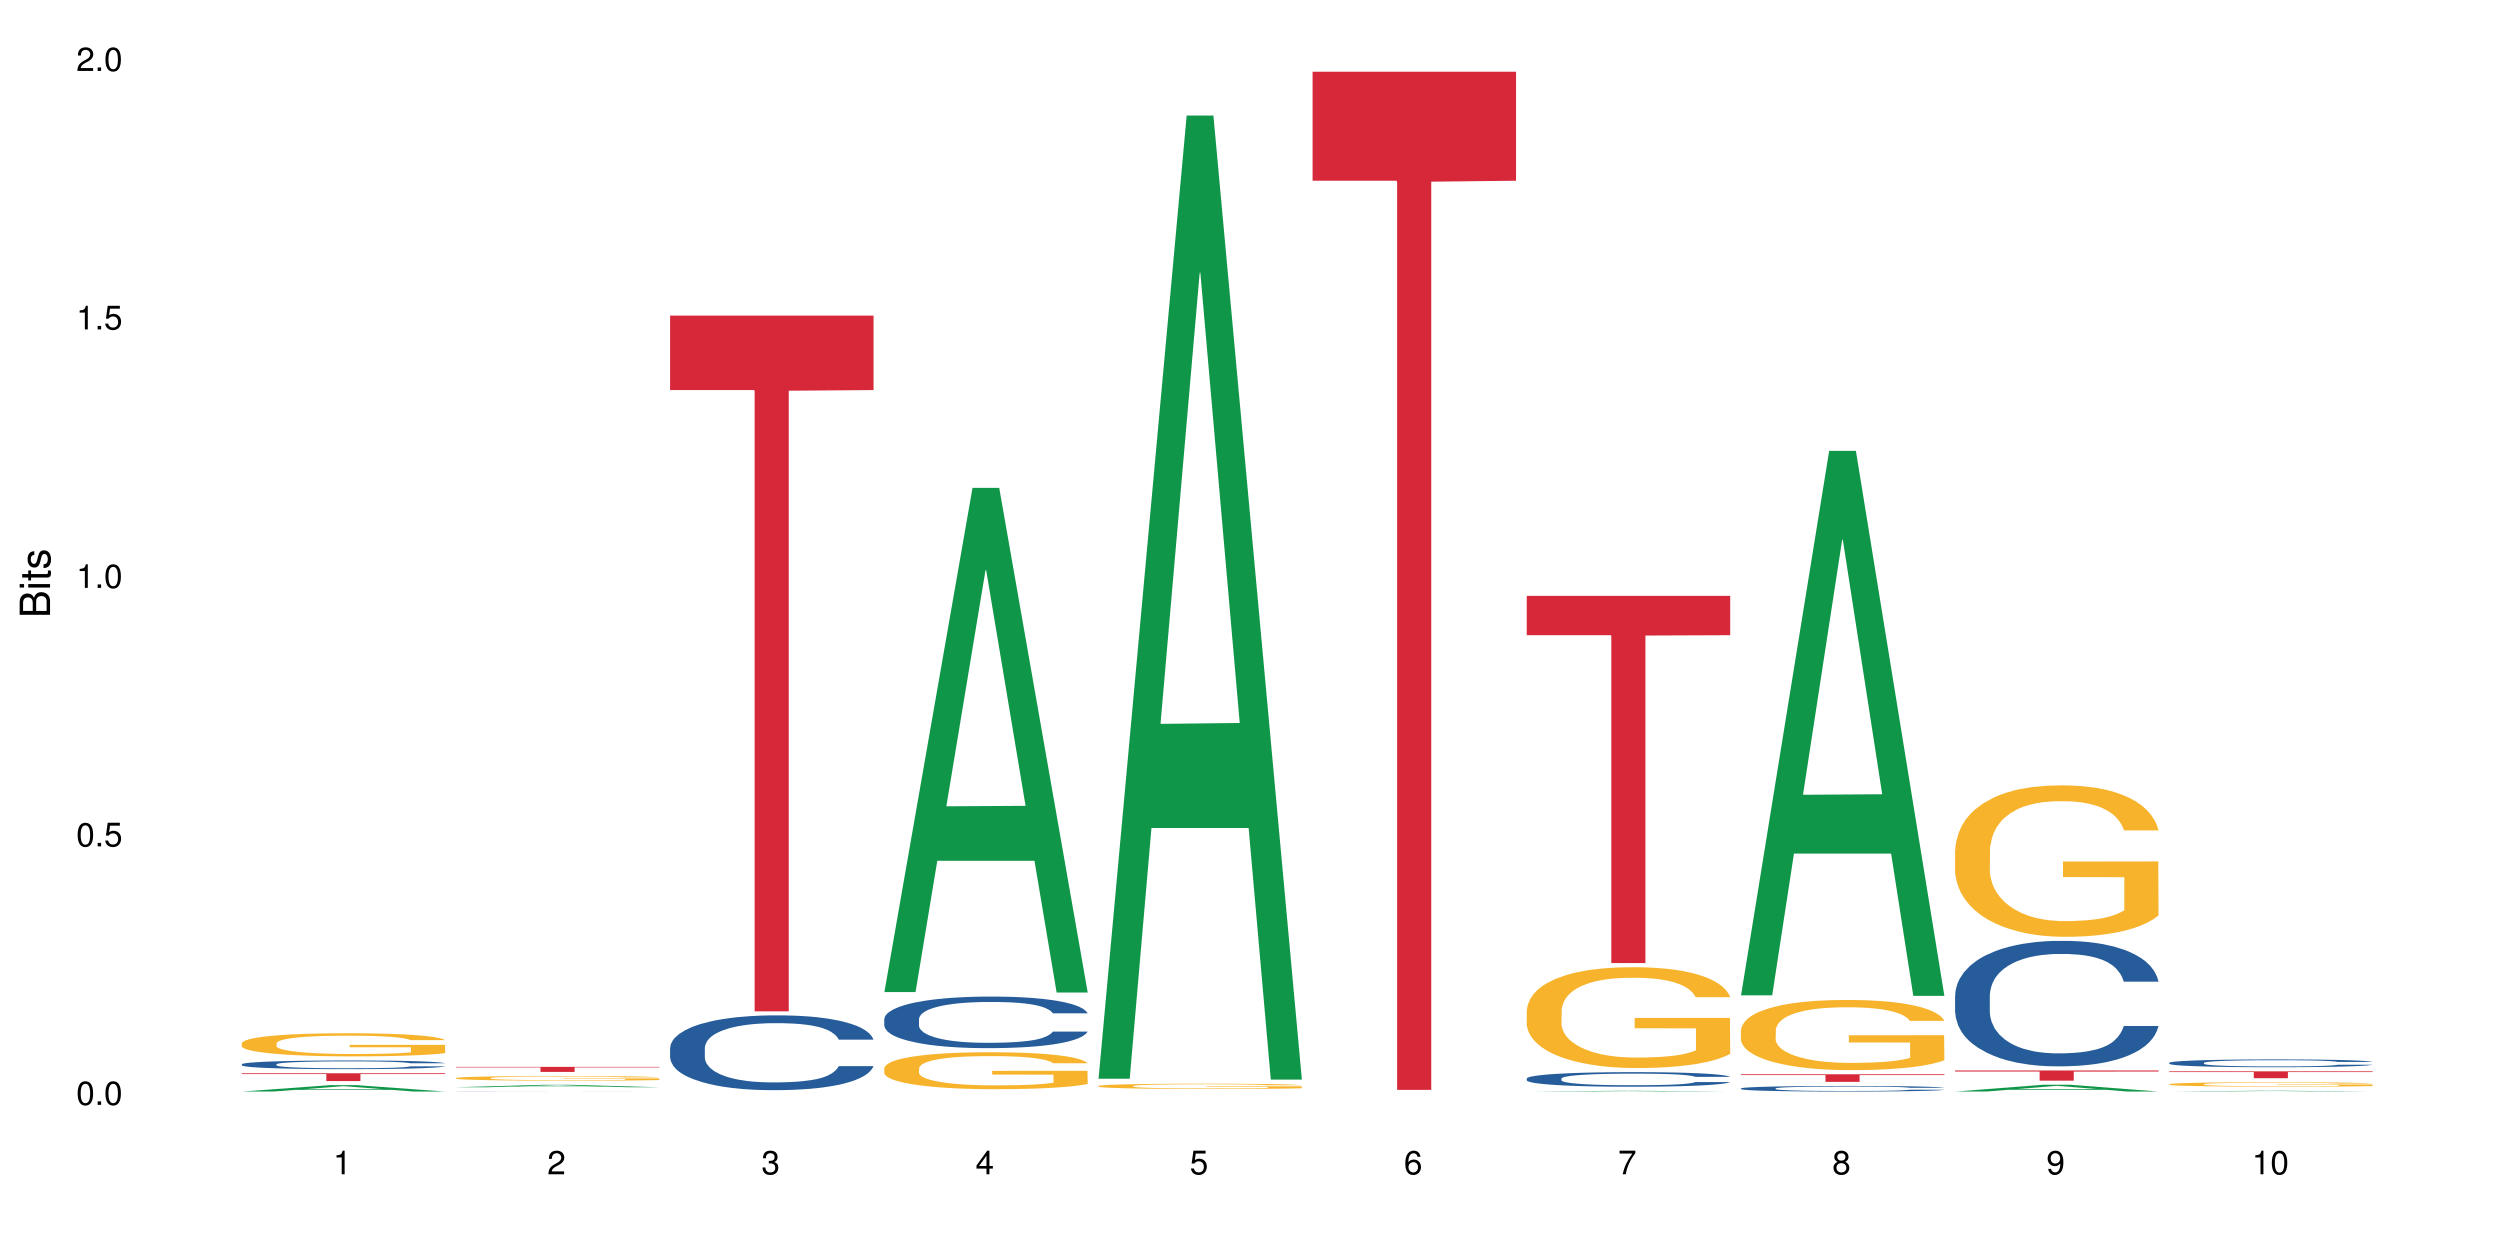 <?xml version="1.0" encoding="UTF-8"?>
<svg xmlns="http://www.w3.org/2000/svg" xmlns:xlink="http://www.w3.org/1999/xlink" width="720pt" height="360pt" viewBox="0 0 720 360" version="1.1">
<defs>
<g>
<symbol overflow="visible" id="glyph0-0">
<path style="stroke:none;" d=""/>
</symbol>
<symbol overflow="visible" id="glyph0-1">
<path style="stroke:none;" d="M 2.641 -6.797 C 2 -6.797 1.422 -6.531 1.078 -6.047 C 0.641 -5.453 0.406 -4.547 0.406 -3.297 C 0.406 -1 1.188 0.219 2.641 0.219 C 4.078 0.219 4.859 -1 4.859 -3.234 C 4.859 -4.562 4.656 -5.438 4.203 -6.047 C 3.844 -6.531 3.281 -6.797 2.641 -6.797 Z M 2.641 -6.047 C 3.547 -6.047 4 -5.125 4 -3.312 C 4 -1.375 3.562 -0.484 2.625 -0.484 C 1.734 -0.484 1.281 -1.422 1.281 -3.281 C 1.281 -5.141 1.734 -6.047 2.641 -6.047 Z M 2.641 -6.047 "/>
</symbol>
<symbol overflow="visible" id="glyph0-2">
<path style="stroke:none;" d="M 1.828 -1 L 0.828 -1 L 0.828 0 L 1.828 0 Z M 1.828 -1 "/>
</symbol>
<symbol overflow="visible" id="glyph0-3">
<path style="stroke:none;" d="M 4.562 -6.797 L 1.062 -6.797 L 0.547 -3.094 L 1.328 -3.094 C 1.719 -3.562 2.047 -3.734 2.578 -3.734 C 3.484 -3.734 4.062 -3.109 4.062 -2.094 C 4.062 -1.125 3.484 -0.531 2.578 -0.531 C 1.828 -0.531 1.375 -0.906 1.188 -1.672 L 0.328 -1.672 C 0.453 -1.109 0.547 -0.844 0.75 -0.594 C 1.125 -0.078 1.828 0.219 2.594 0.219 C 3.969 0.219 4.922 -0.781 4.922 -2.219 C 4.922 -3.562 4.031 -4.484 2.719 -4.484 C 2.25 -4.484 1.859 -4.359 1.469 -4.062 L 1.734 -5.969 L 4.562 -5.969 Z M 4.562 -6.797 "/>
</symbol>
<symbol overflow="visible" id="glyph0-4">
<path style="stroke:none;" d="M 2.484 -4.844 L 2.484 0 L 3.328 0 L 3.328 -6.797 L 2.766 -6.797 C 2.469 -5.75 2.281 -5.609 0.984 -5.453 L 0.984 -4.844 Z M 2.484 -4.844 "/>
</symbol>
<symbol overflow="visible" id="glyph0-5">
<path style="stroke:none;" d="M 4.859 -0.828 L 1.281 -0.828 C 1.359 -1.391 1.672 -1.75 2.5 -2.234 L 3.469 -2.75 C 4.406 -3.266 4.906 -3.969 4.906 -4.812 C 4.906 -5.375 4.672 -5.906 4.266 -6.266 C 3.859 -6.625 3.375 -6.797 2.719 -6.797 C 1.859 -6.797 1.219 -6.5 0.844 -5.922 C 0.609 -5.562 0.5 -5.125 0.484 -4.438 L 1.328 -4.438 C 1.359 -4.906 1.406 -5.188 1.531 -5.406 C 1.75 -5.812 2.188 -6.062 2.703 -6.062 C 3.469 -6.062 4.031 -5.516 4.031 -4.781 C 4.031 -4.25 3.719 -3.797 3.125 -3.438 L 2.234 -2.938 C 0.812 -2.141 0.406 -1.5 0.328 0 L 4.859 0 Z M 4.859 -0.828 "/>
</symbol>
<symbol overflow="visible" id="glyph0-6">
<path style="stroke:none;" d="M 2.125 -3.125 L 2.578 -3.125 C 3.516 -3.125 3.984 -2.703 3.984 -1.891 C 3.984 -1.031 3.469 -0.531 2.578 -0.531 C 1.656 -0.531 1.203 -0.984 1.156 -1.969 L 0.312 -1.969 C 0.344 -1.422 0.438 -1.078 0.609 -0.766 C 0.953 -0.109 1.625 0.219 2.547 0.219 C 3.953 0.219 4.859 -0.609 4.859 -1.906 C 4.859 -2.766 4.516 -3.25 3.703 -3.516 C 4.344 -3.766 4.656 -4.25 4.656 -4.938 C 4.656 -6.109 3.875 -6.797 2.578 -6.797 C 1.203 -6.797 0.484 -6.047 0.453 -4.609 L 1.297 -4.609 C 1.312 -5.016 1.344 -5.25 1.453 -5.453 C 1.641 -5.828 2.062 -6.062 2.594 -6.062 C 3.344 -6.062 3.797 -5.625 3.797 -4.906 C 3.797 -4.422 3.609 -4.141 3.25 -3.984 C 3.016 -3.891 2.719 -3.844 2.125 -3.844 Z M 2.125 -3.125 "/>
</symbol>
<symbol overflow="visible" id="glyph0-7">
<path style="stroke:none;" d="M 3.141 -1.625 L 3.141 0 L 3.984 0 L 3.984 -1.625 L 4.984 -1.625 L 4.984 -2.391 L 3.984 -2.391 L 3.984 -6.797 L 3.359 -6.797 L 0.266 -2.516 L 0.266 -1.625 Z M 3.141 -2.391 L 1 -2.391 L 3.141 -5.359 Z M 3.141 -2.391 "/>
</symbol>
<symbol overflow="visible" id="glyph0-8">
<path style="stroke:none;" d="M 4.781 -5.031 C 4.609 -6.141 3.891 -6.797 2.844 -6.797 C 2.094 -6.797 1.422 -6.438 1.031 -5.828 C 0.609 -5.172 0.406 -4.344 0.406 -3.094 C 0.406 -1.953 0.578 -1.234 0.984 -0.625 C 1.359 -0.078 1.953 0.219 2.703 0.219 C 3.984 0.219 4.922 -0.734 4.922 -2.078 C 4.922 -3.344 4.062 -4.234 2.844 -4.234 C 2.172 -4.234 1.641 -3.969 1.281 -3.469 C 1.281 -5.125 1.828 -6.047 2.797 -6.047 C 3.391 -6.047 3.797 -5.672 3.938 -5.031 Z M 2.734 -3.484 C 3.547 -3.484 4.062 -2.922 4.062 -2 C 4.062 -1.156 3.484 -0.531 2.703 -0.531 C 1.922 -0.531 1.328 -1.188 1.328 -2.047 C 1.328 -2.891 1.906 -3.484 2.734 -3.484 Z M 2.734 -3.484 "/>
</symbol>
<symbol overflow="visible" id="glyph0-9">
<path style="stroke:none;" d="M 4.984 -6.797 L 0.438 -6.797 L 0.438 -5.969 L 4.109 -5.969 C 2.5 -3.656 1.828 -2.234 1.328 0 L 2.219 0 C 2.594 -2.172 3.453 -4.047 4.984 -6.094 Z M 4.984 -6.797 "/>
</symbol>
<symbol overflow="visible" id="glyph0-10">
<path style="stroke:none;" d="M 3.75 -3.578 C 4.453 -4 4.688 -4.344 4.688 -4.984 C 4.688 -6.047 3.844 -6.797 2.641 -6.797 C 1.438 -6.797 0.594 -6.047 0.594 -4.984 C 0.594 -4.359 0.828 -4.016 1.516 -3.578 C 0.734 -3.203 0.359 -2.641 0.359 -1.891 C 0.359 -0.641 1.297 0.219 2.641 0.219 C 3.984 0.219 4.922 -0.641 4.922 -1.875 C 4.922 -2.641 4.531 -3.203 3.75 -3.578 Z M 2.641 -6.047 C 3.359 -6.047 3.812 -5.625 3.812 -4.969 C 3.812 -4.344 3.344 -3.922 2.641 -3.922 C 1.922 -3.922 1.453 -4.344 1.453 -4.984 C 1.453 -5.625 1.922 -6.047 2.641 -6.047 Z M 2.641 -3.203 C 3.484 -3.203 4.062 -2.672 4.062 -1.875 C 4.062 -1.062 3.484 -0.531 2.625 -0.531 C 1.797 -0.531 1.219 -1.078 1.219 -1.875 C 1.219 -2.672 1.797 -3.203 2.641 -3.203 Z M 2.641 -3.203 "/>
</symbol>
<symbol overflow="visible" id="glyph0-11">
<path style="stroke:none;" d="M 0.516 -1.547 C 0.672 -0.438 1.406 0.219 2.438 0.219 C 3.188 0.219 3.859 -0.141 4.266 -0.75 C 4.688 -1.406 4.891 -2.25 4.891 -3.484 C 4.891 -4.625 4.703 -5.359 4.312 -5.953 C 3.938 -6.5 3.344 -6.797 2.594 -6.797 C 1.297 -6.797 0.359 -5.844 0.359 -4.516 C 0.359 -3.25 1.234 -2.344 2.453 -2.344 C 3.094 -2.344 3.562 -2.578 4.016 -3.109 C 4 -1.453 3.469 -0.531 2.5 -0.531 C 1.906 -0.531 1.484 -0.906 1.359 -1.547 Z M 2.578 -6.062 C 3.375 -6.062 3.969 -5.406 3.969 -4.531 C 3.969 -3.688 3.375 -3.094 2.547 -3.094 C 1.734 -3.094 1.234 -3.672 1.234 -4.578 C 1.234 -5.438 1.797 -6.062 2.578 -6.062 Z M 2.578 -6.062 "/>
</symbol>
<symbol overflow="visible" id="glyph1-0">
<path style="stroke:none;" d=""/>
</symbol>
<symbol overflow="visible" id="glyph1-1">
<path style="stroke:none;" d="M 0 -0.953 L 0 -4.891 C 0 -5.719 -0.234 -6.344 -0.734 -6.797 C -1.188 -7.234 -1.812 -7.469 -2.5 -7.469 C -3.547 -7.469 -4.188 -7 -4.625 -5.875 C -4.984 -6.672 -5.641 -7.094 -6.531 -7.094 C -7.156 -7.094 -7.734 -6.859 -8.141 -6.391 C -8.562 -5.938 -8.75 -5.344 -8.75 -4.5 L -8.75 -0.953 Z M -4.984 -2.062 L -7.766 -2.062 L -7.766 -4.219 C -7.766 -4.844 -7.688 -5.203 -7.453 -5.5 C -7.219 -5.812 -6.859 -5.969 -6.375 -5.969 C -5.906 -5.969 -5.531 -5.812 -5.297 -5.5 C -5.062 -5.203 -4.984 -4.844 -4.984 -4.219 Z M -0.984 -2.062 L -4 -2.062 L -4 -4.781 C -4 -5.328 -3.859 -5.688 -3.578 -5.953 C -3.297 -6.219 -2.922 -6.359 -2.484 -6.359 C -2.062 -6.359 -1.688 -6.219 -1.406 -5.953 C -1.109 -5.688 -0.984 -5.328 -0.984 -4.781 Z M -0.984 -2.062 "/>
</symbol>
<symbol overflow="visible" id="glyph1-2">
<path style="stroke:none;" d="M -6.281 -1.797 L -6.281 -0.797 L 0 -0.797 L 0 -1.797 Z M -8.75 -1.797 L -8.75 -0.797 L -7.484 -0.797 L -7.484 -1.797 Z M -8.75 -1.797 "/>
</symbol>
<symbol overflow="visible" id="glyph1-3">
<path style="stroke:none;" d="M -6.281 -3.047 L -6.281 -2.016 L -8.016 -2.016 L -8.016 -1.016 L -6.281 -1.016 L -6.281 -0.172 L -5.469 -0.172 L -5.469 -1.016 L -0.719 -1.016 C -0.078 -1.016 0.281 -1.453 0.281 -2.234 C 0.281 -2.469 0.25 -2.719 0.188 -3.047 L -0.641 -3.047 C -0.609 -2.922 -0.594 -2.766 -0.594 -2.562 C -0.594 -2.141 -0.719 -2.016 -1.156 -2.016 L -5.469 -2.016 L -5.469 -3.047 Z M -6.281 -3.047 "/>
</symbol>
<symbol overflow="visible" id="glyph1-4">
<path style="stroke:none;" d="M -4.531 -5.25 C -5.766 -5.25 -6.469 -4.422 -6.469 -2.969 C -6.469 -1.516 -5.719 -0.562 -4.547 -0.562 C -3.562 -0.562 -3.094 -1.062 -2.734 -2.562 L -2.516 -3.484 C -2.344 -4.188 -2.094 -4.469 -1.625 -4.469 C -1.047 -4.469 -0.641 -3.875 -0.641 -3 C -0.641 -2.453 -0.797 -2 -1.062 -1.75 C -1.25 -1.594 -1.422 -1.531 -1.875 -1.469 L -1.875 -0.406 C -0.422 -0.453 0.281 -1.266 0.281 -2.922 C 0.281 -4.5 -0.5 -5.516 -1.719 -5.516 C -2.656 -5.516 -3.172 -4.984 -3.469 -3.734 L -3.703 -2.766 C -3.891 -1.953 -4.156 -1.609 -4.594 -1.609 C -5.172 -1.609 -5.547 -2.125 -5.547 -2.938 C -5.547 -3.75 -5.203 -4.172 -4.531 -4.203 Z M -4.531 -5.25 "/>
</symbol>
</g>
</defs>
<g id="surface85743">
<rect x="0" y="0" width="720" height="360" style="fill:rgb(100%,100%,100%);fill-opacity:1;stroke:none;"/>
<path style=" stroke:none;fill-rule:nonzero;fill:rgb(6.275%,58.824%,28.235%);fill-opacity:1;" d="M 69.629 314.367 L 69.691 314.367 L 95.047 312.52 L 102.746 312.52 L 128.223 314.371 L 119.273 314.371 L 112.887 313.887 L 84.902 313.887 L 78.645 314.367 L 69.629 314.367 L 87.598 313.688 L 110.32 313.688 L 98.988 312.824 L 98.863 312.82 L 98.738 312.824 L 87.535 313.688 L 87.598 313.688 Z M 69.629 314.367 "/>
<path style=" stroke:none;fill-rule:nonzero;fill:rgb(14.51%,36.078%,60%);fill-opacity:1;" d="M 69.629 306.504 L 69.699 306.5 L 69.699 306.445 L 69.914 306.359 L 70.414 306.25 L 70.914 306.176 L 72.203 306.039 L 73.988 305.91 L 75.848 305.809 L 77.203 305.75 L 78.418 305.707 L 81.207 305.621 L 82.992 305.578 L 84.922 305.539 L 87.281 305.5 L 88.996 305.477 L 92.852 305.441 L 95.711 305.426 L 97.926 305.418 L 102.715 305.418 L 105.574 305.426 L 107.645 305.438 L 109.93 305.457 L 111.859 305.477 L 115.219 305.527 L 118.219 305.59 L 119.578 305.629 L 121.723 305.699 L 123.367 305.766 L 124.508 305.824 L 125.797 305.91 L 126.938 306.012 L 127.797 306.129 L 128.223 306.227 L 118.219 306.227 L 117.719 306.137 L 117.148 306.066 L 116.078 305.973 L 115.004 305.906 L 113.504 305.84 L 112.148 305.797 L 110.289 305.754 L 108.645 305.727 L 106.93 305.707 L 105.285 305.691 L 102.141 305.68 L 98.5 305.68 L 97.141 305.684 L 94.355 305.699 L 92.852 305.715 L 90.711 305.75 L 89.207 305.777 L 87.422 305.824 L 86.207 305.863 L 84.707 305.922 L 83.637 305.973 L 82.422 306.051 L 81.707 306.105 L 81.062 306.172 L 80.492 306.246 L 80.062 306.324 L 79.777 306.41 L 79.633 306.492 L 79.633 306.848 L 79.777 306.93 L 80.133 307.023 L 81.062 307.164 L 82.422 307.285 L 83.992 307.379 L 85.492 307.449 L 86.352 307.48 L 87.492 307.52 L 89.281 307.562 L 91.852 307.609 L 93.352 307.629 L 95.641 307.645 L 97.996 307.656 L 101.141 307.656 L 103.93 307.645 L 105.785 307.633 L 107.715 307.617 L 110.359 307.578 L 112.004 307.539 L 113.434 307.496 L 114.504 307.453 L 115.219 307.418 L 116.293 307.348 L 117.148 307.27 L 117.793 307.188 L 118.219 307.113 L 128.223 307.113 L 127.797 307.203 L 127.152 307.293 L 126.508 307.359 L 125.508 307.438 L 124.367 307.508 L 122.723 307.59 L 121.363 307.641 L 119.578 307.699 L 117.934 307.742 L 116.148 307.781 L 113.504 307.824 L 111.789 307.848 L 109.93 307.871 L 107.715 307.887 L 104.93 307.902 L 101.93 307.914 L 99.141 307.914 L 96.141 307.91 L 93.926 307.902 L 90.996 307.879 L 87.352 307.84 L 84.707 307.797 L 82.633 307.754 L 80.848 307.707 L 78.848 307.645 L 76.273 307.547 L 74.703 307.469 L 73.633 307.402 L 72.418 307.316 L 71.559 307.234 L 70.559 307.105 L 69.844 306.945 L 69.629 306.82 Z M 69.629 306.504 "/>
<path style=" stroke:none;fill-rule:nonzero;fill:rgb(96.863%,70.196%,16.863%);fill-opacity:1;" d="M 69.629 300.43 L 69.699 300.426 L 69.699 300.305 L 69.988 300.031 L 70.703 299.652 L 71.629 299.344 L 72.629 299.098 L 73.273 298.973 L 74.344 298.789 L 75.273 298.656 L 77.633 298.383 L 80.633 298.125 L 82.277 298.016 L 84.137 297.914 L 86.777 297.797 L 87.992 297.754 L 91.711 297.656 L 95.926 297.598 L 100.57 297.578 L 102.715 297.586 L 105.645 297.609 L 109.645 297.676 L 111.934 297.738 L 113.719 297.797 L 115.578 297.875 L 117.863 298 L 120.008 298.145 L 121.723 298.289 L 123.438 298.473 L 124.867 298.668 L 126.082 298.879 L 127.152 299.137 L 127.797 299.348 L 128.223 299.562 L 118.293 299.562 L 117.719 299.348 L 117.078 299.184 L 116.004 298.984 L 114.934 298.836 L 113.863 298.723 L 111.859 298.562 L 110.145 298.465 L 108.004 298.383 L 105.93 298.328 L 103.57 298.289 L 102.141 298.277 L 98.355 298.277 L 94.926 298.32 L 92.926 298.367 L 91.496 298.418 L 89.496 298.508 L 88.281 298.582 L 87.566 298.629 L 85.422 298.82 L 83.992 298.988 L 83.207 299.105 L 82.207 299.289 L 81.492 299.453 L 80.707 299.695 L 80.277 299.879 L 79.703 300.289 L 79.633 301.387 L 79.848 301.617 L 80.277 301.867 L 80.848 302.086 L 81.707 302.316 L 82.562 302.492 L 84.062 302.73 L 85.352 302.887 L 86.352 302.992 L 88.281 303.156 L 89.066 303.211 L 90.922 303.32 L 92.852 303.406 L 95.211 303.477 L 96.996 303.516 L 99.855 303.543 L 103.5 303.543 L 107.789 303.508 L 110.504 303.461 L 112.359 303.41 L 113.574 303.367 L 115.078 303.301 L 116.148 303.242 L 117.148 303.172 L 118.363 303.07 L 118.363 301.617 L 100.715 301.609 L 100.715 300.93 L 128.152 300.922 L 128.223 303.301 L 126.723 303.465 L 124.867 303.625 L 123.078 303.746 L 121.223 303.848 L 118.578 303.965 L 116.434 304.039 L 113.148 304.121 L 110.145 304.176 L 107 304.215 L 104.215 304.23 L 100.93 304.238 L 97.996 304.227 L 94.855 304.188 L 92.352 304.141 L 90.066 304.078 L 87.781 304 L 84.922 303.875 L 83.062 303.77 L 81.133 303.641 L 79.203 303.488 L 77.488 303.324 L 76.348 303.199 L 75.203 303.051 L 73.988 302.871 L 72.844 302.664 L 71.988 302.473 L 71.203 302.262 L 70.629 302.062 L 70.059 301.785 L 69.773 301.566 L 69.629 301.379 Z M 69.629 300.43 "/>
<path style=" stroke:none;fill-rule:nonzero;fill:rgb(83.922%,15.686%,22.353%);fill-opacity:1;" d="M 69.629 309.094 L 128.223 309.094 L 128.223 309.336 L 103.805 309.336 L 103.805 311.34 L 93.98 311.34 L 93.98 309.34 L 93.836 309.336 L 69.629 309.336 Z M 69.629 309.094 "/>
<path style=" stroke:none;fill-rule:nonzero;fill:rgb(6.275%,58.824%,28.235%);fill-opacity:1;" d="M 131.309 313.129 L 131.371 313.125 L 156.727 312.418 L 164.426 312.418 L 189.902 313.129 L 180.953 313.129 L 174.566 312.941 L 146.582 312.941 L 140.324 313.129 L 131.309 313.129 L 149.273 312.867 L 172 312.863 L 160.668 312.531 L 160.543 312.531 L 160.418 312.535 L 149.211 312.863 L 149.273 312.867 Z M 131.309 313.129 "/>
<path style=" stroke:none;fill-rule:nonzero;fill:rgb(14.51%,36.078%,60%);fill-opacity:1;" d="M 131.309 314.336 L 131.379 314.336 L 131.379 314.332 L 131.594 314.332 L 132.094 314.328 L 132.594 314.328 L 133.883 314.324 L 135.668 314.32 L 137.523 314.316 L 140.098 314.316 L 142.883 314.312 L 144.672 314.312 L 146.602 314.309 L 176.898 314.309 L 179.898 314.312 L 181.258 314.312 L 183.402 314.316 L 186.188 314.316 L 187.473 314.32 L 188.617 314.324 L 189.477 314.324 L 189.902 314.328 L 179.898 314.328 L 179.398 314.324 L 178.828 314.324 L 177.758 314.32 L 176.684 314.32 L 175.184 314.316 L 168.609 314.316 L 166.965 314.312 L 158.82 314.312 L 156.031 314.316 L 149.102 314.316 L 147.887 314.32 L 145.312 314.32 L 144.098 314.324 L 143.387 314.324 L 142.742 314.328 L 142.172 314.328 L 141.742 314.332 L 141.457 314.332 L 141.312 314.336 L 141.312 314.344 L 141.457 314.344 L 141.812 314.348 L 142.742 314.352 L 144.098 314.355 L 145.672 314.355 L 147.172 314.359 L 149.172 314.359 L 150.961 314.363 L 172.039 314.363 L 173.684 314.359 L 176.898 314.359 L 177.969 314.355 L 178.828 314.355 L 179.473 314.352 L 189.902 314.352 L 189.477 314.352 L 188.832 314.355 L 188.188 314.355 L 187.188 314.359 L 186.047 314.359 L 184.402 314.363 L 181.258 314.363 L 179.613 314.367 L 173.469 314.367 L 171.609 314.371 L 152.676 314.371 L 149.031 314.367 L 142.527 314.367 L 140.527 314.363 L 137.953 314.359 L 135.309 314.359 L 134.094 314.355 L 133.238 314.352 L 132.238 314.352 L 131.523 314.348 L 131.309 314.344 Z M 131.309 314.336 "/>
<path style=" stroke:none;fill-rule:nonzero;fill:rgb(96.863%,70.196%,16.863%);fill-opacity:1;" d="M 131.309 310.469 L 131.379 310.469 L 131.379 310.445 L 131.664 310.391 L 132.379 310.312 L 133.309 310.25 L 134.309 310.203 L 134.953 310.176 L 136.023 310.141 L 136.953 310.113 L 139.312 310.059 L 142.312 310.004 L 143.957 309.984 L 145.812 309.965 L 148.457 309.941 L 149.672 309.93 L 153.391 309.91 L 157.605 309.898 L 162.25 309.895 L 164.395 309.898 L 167.324 309.902 L 171.324 309.914 L 173.613 309.926 L 175.398 309.941 L 177.254 309.957 L 179.543 309.98 L 181.688 310.008 L 183.402 310.039 L 185.117 310.074 L 186.547 310.113 L 187.762 310.156 L 188.832 310.211 L 189.477 310.254 L 189.902 310.297 L 179.973 310.297 L 179.398 310.254 L 178.758 310.219 L 177.684 310.18 L 176.613 310.148 L 175.539 310.125 L 173.539 310.094 L 171.824 310.074 L 169.68 310.059 L 167.609 310.047 L 165.25 310.039 L 163.82 310.035 L 160.035 310.035 L 156.605 310.047 L 154.605 310.055 L 153.176 310.066 L 151.172 310.082 L 149.957 310.098 L 149.246 310.109 L 147.102 310.145 L 145.672 310.18 L 144.887 310.203 L 143.887 310.238 L 143.172 310.273 L 142.383 310.32 L 141.957 310.359 L 141.383 310.441 L 141.312 310.664 L 141.527 310.711 L 141.957 310.758 L 142.527 310.805 L 143.387 310.852 L 144.242 310.887 L 145.742 310.934 L 147.027 310.965 L 148.031 310.984 L 149.957 311.02 L 150.746 311.031 L 152.602 311.051 L 154.531 311.07 L 156.891 311.086 L 158.676 311.09 L 161.535 311.098 L 165.18 311.098 L 169.469 311.09 L 172.184 311.082 L 174.039 311.07 L 175.254 311.062 L 176.754 311.047 L 177.828 311.035 L 178.828 311.023 L 180.043 311.004 L 180.043 310.711 L 162.391 310.707 L 162.391 310.57 L 189.832 310.57 L 189.902 311.047 L 188.402 311.082 L 186.547 311.113 L 184.758 311.137 L 182.902 311.16 L 180.258 311.184 L 178.113 311.195 L 174.824 311.215 L 171.824 311.227 L 168.68 311.234 L 165.895 311.234 L 162.605 311.238 L 159.676 311.234 L 156.531 311.227 L 154.031 311.219 L 151.746 311.207 L 149.457 311.191 L 146.602 311.164 L 144.742 311.145 L 142.812 311.117 L 140.883 311.086 L 139.168 311.055 L 138.027 311.027 L 136.883 311 L 135.668 310.961 L 134.523 310.922 L 133.668 310.883 L 132.879 310.84 L 132.309 310.797 L 131.738 310.742 L 131.453 310.699 L 131.309 310.66 Z M 131.309 310.469 "/>
<path style=" stroke:none;fill-rule:nonzero;fill:rgb(83.922%,15.686%,22.353%);fill-opacity:1;" d="M 131.309 307.25 L 189.902 307.25 L 189.902 307.406 L 165.484 307.406 L 165.484 308.715 L 155.656 308.715 L 155.656 307.41 L 155.516 307.406 L 131.309 307.406 Z M 131.309 307.25 "/>
<path style=" stroke:none;fill-rule:nonzero;fill:rgb(14.51%,36.078%,60%);fill-opacity:1;" d="M 192.988 301.805 L 193.059 301.785 L 193.059 301.312 L 193.273 300.566 L 193.773 299.621 L 194.273 298.973 L 195.559 297.812 L 197.348 296.691 L 199.203 295.824 L 200.562 295.312 L 201.777 294.918 L 204.562 294.191 L 206.352 293.816 L 208.281 293.484 L 210.637 293.148 L 212.352 292.949 L 216.211 292.637 L 219.07 292.5 L 221.285 292.441 L 226.074 292.441 L 228.93 292.52 L 231.004 292.617 L 233.289 292.773 L 235.219 292.949 L 238.578 293.383 L 241.578 293.934 L 242.938 294.25 L 245.082 294.859 L 246.723 295.449 L 247.867 295.961 L 249.152 296.691 L 250.297 297.574 L 251.152 298.578 L 251.582 299.426 L 241.578 299.426 L 241.078 298.637 L 240.508 298.027 L 239.434 297.223 L 238.363 296.652 L 236.863 296.078 L 235.504 295.707 L 233.648 295.332 L 232.004 295.098 L 230.289 294.918 L 228.645 294.801 L 225.5 294.684 L 221.855 294.684 L 220.5 294.723 L 217.711 294.879 L 216.211 295.016 L 214.066 295.293 L 212.566 295.547 L 210.781 295.941 L 209.566 296.277 L 208.066 296.789 L 206.992 297.242 L 205.777 297.891 L 205.062 298.383 L 204.422 298.934 L 203.848 299.582 L 203.422 300.27 L 203.133 301 L 202.992 301.707 L 202.992 304.758 L 203.133 305.465 L 203.492 306.293 L 204.422 307.492 L 205.777 308.535 L 207.352 309.363 L 208.852 309.953 L 209.707 310.23 L 210.852 310.543 L 212.637 310.938 L 215.211 311.332 L 216.711 311.488 L 219 311.645 L 221.355 311.723 L 224.5 311.723 L 227.289 311.645 L 229.145 311.547 L 231.074 311.391 L 233.719 311.055 L 235.363 310.742 L 236.793 310.367 L 237.863 309.992 L 238.578 309.676 L 239.648 309.066 L 240.508 308.398 L 241.148 307.711 L 241.578 307.039 L 251.582 307.039 L 251.152 307.828 L 250.512 308.594 L 249.867 309.168 L 248.867 309.855 L 247.723 310.465 L 246.082 311.152 L 244.723 311.605 L 242.938 312.098 L 241.293 312.473 L 239.508 312.805 L 236.863 313.199 L 235.148 313.398 L 233.289 313.574 L 231.074 313.73 L 228.289 313.871 L 225.285 313.949 L 222.5 313.969 L 219.5 313.93 L 217.285 313.848 L 214.352 313.672 L 210.711 313.316 L 208.066 312.945 L 205.992 312.57 L 204.207 312.176 L 202.207 311.645 L 199.633 310.781 L 198.062 310.109 L 196.988 309.559 L 195.773 308.793 L 194.918 308.102 L 193.918 307 L 193.203 305.605 L 192.988 304.523 Z M 192.988 301.805 "/>
<path style=" stroke:none;fill-rule:nonzero;fill:rgb(83.922%,15.686%,22.353%);fill-opacity:1;" d="M 192.988 90.895 L 251.582 90.895 L 251.582 112.34 L 227.164 112.527 L 227.164 291.262 L 217.336 291.262 L 217.336 112.719 L 217.195 112.34 L 192.988 112.34 Z M 192.988 90.895 "/>
<path style=" stroke:none;fill-rule:nonzero;fill:rgb(6.275%,58.824%,28.235%);fill-opacity:1;" d="M 254.668 285.711 L 254.73 285.574 L 280.082 140.508 L 287.781 140.508 L 313.262 285.848 L 304.309 285.848 L 297.926 247.91 L 269.941 247.91 L 263.68 285.711 L 254.668 285.711 L 272.633 232.215 L 295.359 232.078 L 284.027 164.254 L 283.902 164.117 L 283.777 164.527 L 272.57 232.078 L 272.633 232.215 Z M 254.668 285.711 "/>
<path style=" stroke:none;fill-rule:nonzero;fill:rgb(14.51%,36.078%,60%);fill-opacity:1;" d="M 254.668 293.484 L 254.738 293.473 L 254.738 293.145 L 254.953 292.629 L 255.453 291.98 L 255.953 291.531 L 257.238 290.73 L 259.027 289.957 L 260.883 289.359 L 262.242 289.008 L 263.457 288.738 L 266.242 288.234 L 268.031 287.977 L 269.957 287.746 L 272.316 287.516 L 274.031 287.379 L 277.891 287.164 L 280.75 287.07 L 282.965 287.027 L 287.75 287.027 L 290.609 287.082 L 292.684 287.148 L 294.969 287.258 L 296.898 287.379 L 300.258 287.68 L 303.258 288.059 L 304.617 288.277 L 306.758 288.695 L 308.402 289.102 L 309.547 289.457 L 310.832 289.957 L 311.977 290.566 L 312.832 291.262 L 313.262 291.844 L 303.258 291.844 L 302.758 291.301 L 302.188 290.879 L 301.113 290.324 L 300.043 289.93 L 298.543 289.539 L 297.184 289.281 L 295.328 289.023 L 293.684 288.859 L 291.969 288.738 L 290.324 288.656 L 287.18 288.574 L 283.535 288.574 L 282.18 288.602 L 279.391 288.711 L 277.891 288.805 L 275.746 288.996 L 274.246 289.172 L 272.461 289.441 L 271.246 289.672 L 269.746 290.027 L 268.672 290.336 L 267.457 290.785 L 266.742 291.125 L 266.102 291.504 L 265.527 291.953 L 265.102 292.426 L 264.812 292.93 L 264.672 293.418 L 264.672 295.52 L 264.812 296.008 L 265.172 296.578 L 266.102 297.406 L 267.457 298.125 L 269.031 298.695 L 270.531 299.102 L 271.387 299.289 L 272.531 299.508 L 274.316 299.777 L 276.891 300.051 L 278.391 300.16 L 280.676 300.266 L 283.035 300.32 L 286.18 300.32 L 288.965 300.266 L 290.824 300.199 L 292.754 300.09 L 295.398 299.859 L 297.043 299.645 L 298.469 299.387 L 299.543 299.129 L 300.258 298.91 L 301.328 298.488 L 302.188 298.027 L 302.828 297.555 L 303.258 297.094 L 313.262 297.094 L 312.832 297.637 L 312.191 298.164 L 311.547 298.559 L 310.547 299.031 L 309.402 299.453 L 307.762 299.93 L 306.402 300.238 L 304.617 300.578 L 302.973 300.836 L 301.188 301.066 L 298.543 301.34 L 296.828 301.473 L 294.969 301.598 L 292.754 301.703 L 289.969 301.801 L 286.965 301.855 L 284.18 301.867 L 281.176 301.84 L 278.961 301.785 L 276.031 301.664 L 272.387 301.422 L 269.746 301.164 L 267.672 300.906 L 265.887 300.633 L 263.887 300.266 L 261.312 299.672 L 259.742 299.207 L 258.668 298.828 L 257.453 298.301 L 256.598 297.824 L 255.598 297.066 L 254.883 296.102 L 254.668 295.355 Z M 254.668 293.484 "/>
<path style=" stroke:none;fill-rule:nonzero;fill:rgb(96.863%,70.196%,16.863%);fill-opacity:1;" d="M 254.668 307.605 L 254.738 307.594 L 254.738 307.398 L 255.023 306.965 L 255.738 306.359 L 256.668 305.863 L 257.668 305.477 L 258.312 305.273 L 259.383 304.98 L 260.312 304.766 L 262.672 304.328 L 265.672 303.922 L 267.316 303.746 L 269.172 303.582 L 271.816 303.398 L 273.031 303.328 L 276.746 303.172 L 280.965 303.078 L 285.609 303.047 L 287.75 303.059 L 290.68 303.098 L 294.684 303.203 L 296.969 303.301 L 298.758 303.398 L 300.613 303.523 L 302.902 303.719 L 305.043 303.949 L 306.758 304.184 L 308.473 304.477 L 309.902 304.785 L 311.117 305.125 L 312.191 305.535 L 312.832 305.875 L 313.262 306.215 L 303.328 306.215 L 302.758 305.875 L 302.113 305.613 L 301.043 305.293 L 299.973 305.059 L 298.898 304.875 L 296.898 304.621 L 295.184 304.465 L 293.039 304.328 L 290.969 304.242 L 288.609 304.184 L 287.18 304.164 L 283.395 304.164 L 279.961 304.234 L 277.961 304.309 L 276.531 304.387 L 274.531 304.535 L 273.316 304.652 L 272.602 304.727 L 270.457 305.031 L 269.031 305.301 L 268.242 305.484 L 267.242 305.777 L 266.527 306.039 L 265.742 306.43 L 265.312 306.719 L 264.742 307.379 L 264.672 309.129 L 264.887 309.5 L 265.312 309.898 L 265.887 310.246 L 266.742 310.617 L 267.602 310.898 L 269.102 311.277 L 270.387 311.531 L 271.387 311.695 L 273.316 311.957 L 274.102 312.043 L 275.961 312.219 L 277.891 312.355 L 280.25 312.473 L 282.035 312.531 L 284.895 312.578 L 288.539 312.578 L 292.824 312.52 L 295.539 312.441 L 297.398 312.367 L 298.613 312.297 L 300.113 312.191 L 301.188 312.094 L 302.188 311.988 L 303.402 311.82 L 303.402 309.5 L 285.75 309.488 L 285.75 308.402 L 313.191 308.391 L 313.262 312.191 L 311.762 312.453 L 309.902 312.707 L 308.117 312.898 L 306.258 313.066 L 303.617 313.25 L 301.473 313.367 L 298.184 313.504 L 295.184 313.59 L 292.039 313.648 L 289.254 313.676 L 285.965 313.688 L 283.035 313.668 L 279.891 313.609 L 277.391 313.531 L 275.105 313.434 L 272.816 313.309 L 269.957 313.105 L 268.102 312.938 L 266.172 312.734 L 264.242 312.492 L 262.527 312.23 L 261.383 312.023 L 260.242 311.793 L 259.027 311.5 L 257.883 311.172 L 257.023 310.867 L 256.238 310.527 L 255.668 310.207 L 255.094 309.77 L 254.809 309.422 L 254.668 309.121 Z M 254.668 307.605 "/>
<path style=" stroke:none;fill-rule:nonzero;fill:rgb(6.275%,58.824%,28.235%);fill-opacity:1;" d="M 316.348 310.672 L 316.41 310.41 L 341.762 33.281 L 349.461 33.281 L 374.941 310.934 L 365.988 310.934 L 359.605 238.457 L 331.621 238.457 L 325.359 310.672 L 316.348 310.672 L 334.312 208.473 L 357.039 208.215 L 345.707 78.645 L 345.582 78.383 L 345.457 79.164 L 334.25 208.215 L 334.312 208.473 Z M 316.348 310.672 "/>
<path style=" stroke:none;fill-rule:nonzero;fill:rgb(96.863%,70.196%,16.863%);fill-opacity:1;" d="M 316.348 312.762 L 316.418 312.758 L 316.418 312.73 L 316.703 312.668 L 317.418 312.582 L 318.348 312.512 L 319.348 312.457 L 319.992 312.43 L 321.062 312.387 L 321.992 312.355 L 324.348 312.293 L 327.352 312.234 L 328.992 312.211 L 330.852 312.188 L 333.496 312.16 L 334.711 312.152 L 338.426 312.129 L 342.641 312.117 L 347.289 312.109 L 349.43 312.113 L 352.359 312.117 L 356.363 312.133 L 358.648 312.148 L 360.434 312.16 L 362.293 312.18 L 364.578 312.207 L 366.723 312.238 L 368.438 312.273 L 370.152 312.316 L 371.582 312.359 L 372.797 312.406 L 373.871 312.465 L 374.512 312.516 L 374.941 312.562 L 365.008 312.562 L 364.438 312.516 L 363.793 312.477 L 362.723 312.43 L 361.648 312.398 L 360.578 312.371 L 358.578 312.336 L 356.863 312.312 L 354.719 312.293 L 352.645 312.281 L 350.289 312.273 L 348.859 312.27 L 345.07 312.27 L 341.641 312.281 L 339.641 312.293 L 338.211 312.301 L 336.211 312.324 L 334.996 312.34 L 334.281 312.352 L 332.137 312.395 L 330.707 312.434 L 329.922 312.457 L 328.922 312.5 L 328.207 312.539 L 327.422 312.594 L 326.992 312.633 L 326.422 312.73 L 326.352 312.977 L 326.562 313.031 L 326.992 313.086 L 327.566 313.137 L 328.422 313.191 L 329.281 313.23 L 330.781 313.285 L 332.066 313.32 L 333.066 313.344 L 334.996 313.379 L 335.781 313.395 L 337.641 313.418 L 339.57 313.438 L 341.93 313.453 L 343.715 313.461 L 346.574 313.469 L 350.219 313.469 L 354.504 313.461 L 357.219 313.449 L 359.078 313.438 L 360.293 313.43 L 361.793 313.414 L 362.863 313.398 L 363.867 313.387 L 365.078 313.359 L 365.078 313.031 L 347.43 313.027 L 347.43 312.875 L 374.871 312.871 L 374.941 313.414 L 373.441 313.453 L 371.582 313.488 L 369.797 313.516 L 367.938 313.539 L 365.293 313.566 L 363.152 313.582 L 359.863 313.602 L 356.863 313.613 L 353.719 313.621 L 350.93 313.625 L 347.645 313.629 L 344.715 313.625 L 341.57 313.617 L 339.07 313.605 L 336.781 313.59 L 334.496 313.574 L 331.637 313.543 L 329.781 313.52 L 327.852 313.492 L 325.922 313.457 L 324.207 313.418 L 323.062 313.391 L 321.918 313.355 L 320.703 313.316 L 319.562 313.27 L 318.703 313.227 L 317.918 313.176 L 317.348 313.133 L 316.773 313.07 L 316.488 313.02 L 316.348 312.977 Z M 316.348 312.762 "/>
<path style=" stroke:none;fill-rule:nonzero;fill:rgb(83.922%,15.686%,22.353%);fill-opacity:1;" d="M 378.023 20.664 L 436.621 20.664 L 436.621 52.051 L 412.199 52.324 L 412.199 313.879 L 402.375 313.879 L 402.375 52.602 L 402.23 52.051 L 378.023 52.051 Z M 378.023 20.664 "/>
<path style=" stroke:none;fill-rule:nonzero;fill:rgb(6.275%,58.824%,28.235%);fill-opacity:1;" d="M 439.703 314.371 L 439.766 314.371 L 465.121 314.16 L 472.82 314.16 L 498.301 314.371 L 489.348 314.371 L 482.961 314.316 L 454.98 314.316 L 448.719 314.371 L 439.703 314.371 L 457.672 314.293 L 480.395 314.293 L 469.066 314.195 L 468.812 314.195 L 457.609 314.293 L 457.672 314.293 Z M 439.703 314.371 "/>
<path style=" stroke:none;fill-rule:nonzero;fill:rgb(14.51%,36.078%,60%);fill-opacity:1;" d="M 439.703 310.605 L 439.777 310.602 L 439.777 310.512 L 439.988 310.363 L 440.492 310.18 L 440.992 310.055 L 442.277 309.828 L 444.062 309.609 L 445.922 309.438 L 447.277 309.34 L 448.492 309.262 L 451.281 309.121 L 453.066 309.047 L 454.996 308.98 L 457.355 308.914 L 459.07 308.879 L 462.93 308.816 L 465.785 308.789 L 468 308.777 L 472.789 308.777 L 475.648 308.793 L 477.719 308.812 L 480.008 308.844 L 481.938 308.879 L 485.293 308.961 L 488.297 309.07 L 489.652 309.133 L 491.797 309.25 L 493.441 309.367 L 494.582 309.465 L 495.871 309.609 L 497.012 309.781 L 497.871 309.977 L 498.301 310.141 L 488.297 310.141 L 487.797 309.988 L 487.223 309.867 L 486.152 309.711 L 485.078 309.602 L 483.578 309.488 L 482.223 309.414 L 480.363 309.344 L 478.719 309.297 L 477.004 309.262 L 475.363 309.238 L 472.219 309.215 L 468.574 309.215 L 467.215 309.223 L 464.43 309.254 L 462.93 309.281 L 460.785 309.336 L 459.285 309.383 L 457.496 309.461 L 456.281 309.527 L 454.781 309.625 L 453.711 309.715 L 452.496 309.84 L 451.781 309.938 L 451.137 310.047 L 450.566 310.172 L 450.137 310.309 L 449.852 310.449 L 449.707 310.586 L 449.707 311.184 L 449.852 311.32 L 450.207 311.48 L 451.137 311.715 L 452.496 311.922 L 454.066 312.082 L 455.566 312.195 L 456.426 312.25 L 457.57 312.312 L 459.355 312.391 L 461.926 312.465 L 463.43 312.496 L 465.715 312.527 L 468.074 312.543 L 471.219 312.543 L 474.004 312.527 L 475.863 312.508 L 477.793 312.477 L 480.434 312.41 L 482.078 312.352 L 483.508 312.277 L 484.578 312.203 L 485.293 312.145 L 486.367 312.023 L 487.223 311.895 L 487.867 311.758 L 488.297 311.629 L 498.301 311.629 L 497.871 311.781 L 497.227 311.934 L 496.586 312.043 L 495.586 312.176 L 494.441 312.297 L 492.797 312.43 L 491.441 312.52 L 489.652 312.617 L 488.008 312.688 L 486.223 312.754 L 483.578 312.832 L 481.863 312.867 L 480.008 312.902 L 477.793 312.934 L 475.004 312.961 L 472.004 312.977 L 469.215 312.98 L 466.215 312.973 L 464 312.957 L 461.07 312.922 L 457.426 312.855 L 454.781 312.781 L 452.711 312.707 L 450.922 312.633 L 448.922 312.527 L 446.352 312.359 L 444.777 312.227 L 443.707 312.121 L 442.492 311.969 L 441.633 311.836 L 440.633 311.621 L 439.918 311.348 L 439.703 311.137 Z M 439.703 310.605 "/>
<path style=" stroke:none;fill-rule:nonzero;fill:rgb(96.863%,70.196%,16.863%);fill-opacity:1;" d="M 439.703 290.992 L 439.777 290.965 L 439.777 290.434 L 440.062 289.242 L 440.777 287.598 L 441.707 286.242 L 442.707 285.184 L 443.348 284.625 L 444.422 283.828 L 445.348 283.246 L 447.707 282.051 L 450.707 280.938 L 452.352 280.461 L 454.211 280.008 L 456.855 279.504 L 458.07 279.32 L 461.785 278.895 L 466 278.629 L 470.645 278.551 L 472.789 278.578 L 475.719 278.684 L 479.719 278.977 L 482.008 279.242 L 483.793 279.504 L 485.652 279.852 L 487.938 280.383 L 490.082 281.02 L 491.797 281.652 L 493.512 282.449 L 494.941 283.301 L 496.156 284.227 L 497.227 285.34 L 497.871 286.27 L 498.301 287.199 L 488.367 287.199 L 487.797 286.27 L 487.152 285.555 L 486.082 284.68 L 485.008 284.043 L 483.938 283.539 L 481.938 282.848 L 480.223 282.422 L 478.078 282.051 L 476.004 281.812 L 473.648 281.652 L 472.219 281.602 L 468.43 281.602 L 465 281.785 L 463 282 L 461.57 282.211 L 459.57 282.609 L 458.355 282.926 L 457.641 283.141 L 455.496 283.961 L 454.066 284.703 L 453.281 285.207 L 452.281 286.004 L 451.566 286.723 L 450.781 287.781 L 450.352 288.578 L 449.781 290.383 L 449.707 295.156 L 449.922 296.164 L 450.352 297.254 L 450.922 298.207 L 451.781 299.215 L 452.637 299.984 L 454.141 301.02 L 455.426 301.711 L 456.426 302.16 L 458.355 302.875 L 459.141 303.113 L 461 303.594 L 462.93 303.965 L 465.285 304.281 L 467.074 304.441 L 469.93 304.574 L 473.574 304.574 L 477.863 304.414 L 480.578 304.203 L 482.438 303.992 L 483.652 303.805 L 485.152 303.512 L 486.223 303.246 L 487.223 302.957 L 488.438 302.504 L 488.438 296.164 L 470.789 296.137 L 470.789 293.168 L 498.227 293.141 L 498.301 303.512 L 496.801 304.23 L 494.941 304.918 L 493.156 305.449 L 491.297 305.898 L 488.652 306.406 L 486.508 306.723 L 483.223 307.094 L 480.223 307.332 L 477.078 307.492 L 474.289 307.57 L 471.004 307.598 L 468.074 307.547 L 464.93 307.387 L 462.43 307.172 L 460.141 306.91 L 457.855 306.562 L 454.996 306.008 L 453.137 305.555 L 451.211 305 L 449.281 304.336 L 447.566 303.617 L 446.422 303.062 L 445.277 302.426 L 444.062 301.629 L 442.922 300.727 L 442.062 299.906 L 441.277 298.977 L 440.703 298.102 L 440.133 296.906 L 439.848 295.953 L 439.703 295.129 Z M 439.703 290.992 "/>
<path style=" stroke:none;fill-rule:nonzero;fill:rgb(83.922%,15.686%,22.353%);fill-opacity:1;" d="M 439.703 171.613 L 498.301 171.613 L 498.301 182.934 L 473.879 183.035 L 473.879 277.371 L 464.055 277.371 L 464.055 183.133 L 463.91 182.934 L 439.703 182.934 Z M 439.703 171.613 "/>
<path style=" stroke:none;fill-rule:nonzero;fill:rgb(6.275%,58.824%,28.235%);fill-opacity:1;" d="M 501.383 286.656 L 501.445 286.508 L 526.801 129.859 L 534.5 129.859 L 559.98 286.805 L 551.027 286.805 L 544.641 245.836 L 516.66 245.836 L 510.398 286.656 L 501.383 286.656 L 519.352 228.891 L 542.074 228.742 L 530.742 155.5 L 530.617 155.355 L 530.492 155.797 L 519.289 228.742 L 519.352 228.891 Z M 501.383 286.656 "/>
<path style=" stroke:none;fill-rule:nonzero;fill:rgb(14.51%,36.078%,60%);fill-opacity:1;" d="M 501.383 313.457 L 501.453 313.457 L 501.453 313.422 L 501.668 313.367 L 502.168 313.297 L 502.668 313.246 L 503.957 313.16 L 505.742 313.074 L 507.602 313.012 L 508.957 312.973 L 510.172 312.941 L 512.961 312.887 L 514.746 312.859 L 516.676 312.836 L 519.035 312.809 L 520.75 312.797 L 524.605 312.77 L 527.465 312.762 L 529.68 312.758 L 534.469 312.758 L 537.328 312.762 L 539.398 312.77 L 541.688 312.781 L 543.613 312.797 L 546.973 312.828 L 549.977 312.867 L 551.332 312.891 L 553.477 312.938 L 555.121 312.98 L 556.262 313.02 L 557.551 313.074 L 558.691 313.141 L 559.551 313.219 L 559.98 313.281 L 549.977 313.281 L 549.473 313.223 L 548.902 313.176 L 547.832 313.113 L 546.758 313.074 L 545.258 313.031 L 543.902 313 L 542.043 312.973 L 540.398 312.957 L 538.684 312.941 L 537.039 312.934 L 533.898 312.926 L 530.254 312.926 L 528.895 312.93 L 526.109 312.941 L 524.605 312.949 L 522.465 312.969 L 520.961 312.988 L 519.176 313.02 L 517.961 313.043 L 516.461 313.082 L 515.391 313.117 L 514.176 313.164 L 513.461 313.203 L 512.816 313.242 L 512.246 313.293 L 511.816 313.344 L 511.531 313.398 L 511.387 313.453 L 511.387 313.68 L 511.531 313.734 L 511.887 313.797 L 512.816 313.887 L 514.176 313.965 L 515.746 314.027 L 517.246 314.07 L 518.105 314.09 L 519.246 314.113 L 521.035 314.145 L 523.605 314.172 L 525.105 314.184 L 527.395 314.195 L 529.754 314.203 L 532.895 314.203 L 535.684 314.195 L 537.543 314.188 L 539.469 314.176 L 542.113 314.152 L 543.758 314.129 L 545.188 314.102 L 546.258 314.074 L 546.973 314.051 L 548.047 314.004 L 548.902 313.953 L 549.547 313.902 L 549.977 313.852 L 559.98 313.852 L 559.551 313.91 L 558.906 313.969 L 558.266 314.012 L 557.262 314.062 L 556.121 314.109 L 554.477 314.16 L 553.117 314.195 L 551.332 314.23 L 549.688 314.258 L 547.902 314.285 L 545.258 314.312 L 543.543 314.328 L 541.688 314.34 L 539.469 314.352 L 536.684 314.363 L 533.684 314.371 L 530.895 314.371 L 527.895 314.367 L 525.68 314.363 L 522.75 314.348 L 519.105 314.32 L 516.461 314.293 L 514.391 314.266 L 512.602 314.238 L 510.602 314.195 L 508.027 314.133 L 506.457 314.082 L 505.387 314.039 L 504.172 313.984 L 503.312 313.93 L 502.312 313.848 L 501.598 313.742 L 501.383 313.664 Z M 501.383 313.457 "/>
<path style=" stroke:none;fill-rule:nonzero;fill:rgb(96.863%,70.196%,16.863%);fill-opacity:1;" d="M 501.383 296.645 L 501.453 296.625 L 501.453 296.258 L 501.742 295.426 L 502.457 294.281 L 503.383 293.34 L 504.383 292.602 L 505.027 292.211 L 506.102 291.66 L 507.027 291.254 L 509.387 290.422 L 512.387 289.645 L 514.031 289.312 L 515.891 289 L 518.535 288.648 L 519.75 288.52 L 523.465 288.223 L 527.68 288.039 L 532.324 287.984 L 534.469 288.004 L 537.398 288.078 L 541.398 288.281 L 543.688 288.465 L 545.473 288.648 L 547.332 288.891 L 549.617 289.258 L 551.762 289.703 L 553.477 290.145 L 555.191 290.699 L 556.621 291.289 L 557.836 291.938 L 558.906 292.711 L 559.551 293.355 L 559.98 294.004 L 550.047 294.004 L 549.473 293.355 L 548.832 292.859 L 547.758 292.25 L 546.688 291.805 L 545.617 291.457 L 543.613 290.977 L 541.898 290.68 L 539.758 290.422 L 537.684 290.254 L 535.324 290.145 L 533.898 290.109 L 530.109 290.109 L 526.68 290.238 L 524.68 290.383 L 523.25 290.531 L 521.25 290.809 L 520.035 291.031 L 519.32 291.18 L 517.176 291.75 L 515.746 292.27 L 514.961 292.617 L 513.961 293.172 L 513.246 293.672 L 512.461 294.41 L 512.031 294.965 L 511.461 296.219 L 511.387 299.543 L 511.602 300.246 L 512.031 301.004 L 512.602 301.668 L 513.461 302.367 L 514.316 302.902 L 515.816 303.625 L 517.105 304.105 L 518.105 304.418 L 520.035 304.918 L 520.82 305.082 L 522.68 305.414 L 524.605 305.676 L 526.965 305.895 L 528.75 306.008 L 531.609 306.098 L 535.254 306.098 L 539.543 305.988 L 542.258 305.84 L 544.113 305.691 L 545.328 305.562 L 546.832 305.359 L 547.902 305.176 L 548.902 304.973 L 550.117 304.66 L 550.117 300.246 L 532.469 300.227 L 532.469 298.16 L 559.906 298.141 L 559.98 305.359 L 558.477 305.859 L 556.621 306.34 L 554.832 306.707 L 552.977 307.023 L 550.332 307.371 L 548.188 307.594 L 544.902 307.852 L 541.898 308.02 L 538.754 308.129 L 535.969 308.184 L 532.684 308.203 L 529.754 308.168 L 526.609 308.055 L 524.105 307.91 L 521.82 307.723 L 519.535 307.484 L 516.676 307.098 L 514.816 306.781 L 512.887 306.395 L 510.957 305.934 L 509.242 305.434 L 508.102 305.047 L 506.957 304.602 L 505.742 304.051 L 504.598 303.422 L 503.742 302.848 L 502.957 302.203 L 502.383 301.594 L 501.812 300.762 L 501.527 300.098 L 501.383 299.523 Z M 501.383 296.645 "/>
<path style=" stroke:none;fill-rule:nonzero;fill:rgb(83.922%,15.686%,22.353%);fill-opacity:1;" d="M 501.383 309.383 L 559.98 309.383 L 559.98 309.617 L 535.559 309.621 L 535.559 311.578 L 525.734 311.578 L 525.734 309.621 L 525.59 309.617 L 501.383 309.617 Z M 501.383 309.383 "/>
<path style=" stroke:none;fill-rule:nonzero;fill:rgb(6.275%,58.824%,28.235%);fill-opacity:1;" d="M 563.062 314.367 L 563.125 314.367 L 588.48 312.402 L 596.18 312.402 L 621.656 314.371 L 612.707 314.371 L 606.32 313.855 L 578.336 313.855 L 572.078 314.367 L 563.062 314.367 L 581.031 313.645 L 603.754 313.641 L 592.422 312.723 L 592.297 312.723 L 592.172 312.727 L 580.965 313.641 L 581.031 313.645 Z M 563.062 314.367 "/>
<path style=" stroke:none;fill-rule:nonzero;fill:rgb(14.51%,36.078%,60%);fill-opacity:1;" d="M 563.062 286.707 L 563.133 286.672 L 563.133 285.879 L 563.348 284.625 L 563.848 283.039 L 564.348 281.949 L 565.637 280 L 567.422 278.121 L 569.281 276.668 L 570.637 275.809 L 571.852 275.148 L 574.641 273.926 L 576.426 273.297 L 578.355 272.734 L 580.711 272.176 L 582.426 271.844 L 586.285 271.316 L 589.145 271.086 L 591.359 270.984 L 596.148 270.984 L 599.004 271.117 L 601.078 271.281 L 603.363 271.547 L 605.293 271.844 L 608.652 272.57 L 611.652 273.496 L 613.012 274.023 L 615.156 275.047 L 616.797 276.039 L 617.941 276.898 L 619.227 278.121 L 620.371 279.605 L 621.23 281.289 L 621.656 282.711 L 611.652 282.711 L 611.152 281.391 L 610.582 280.367 L 609.512 279.012 L 608.438 278.055 L 606.938 277.094 L 605.578 276.469 L 603.723 275.84 L 602.078 275.445 L 600.363 275.148 L 598.719 274.949 L 595.574 274.75 L 591.93 274.75 L 590.574 274.816 L 587.785 275.082 L 586.285 275.312 L 584.145 275.773 L 582.641 276.203 L 580.855 276.863 L 579.641 277.426 L 578.141 278.285 L 577.066 279.043 L 575.855 280.133 L 575.141 280.961 L 574.496 281.883 L 573.926 282.973 L 573.496 284.129 L 573.211 285.352 L 573.066 286.543 L 573.066 291.66 L 573.211 292.848 L 573.566 294.234 L 574.496 296.25 L 575.855 298 L 577.426 299.387 L 578.926 300.379 L 579.785 300.84 L 580.926 301.371 L 582.715 302.031 L 585.285 302.691 L 586.785 302.957 L 589.074 303.219 L 591.43 303.352 L 594.574 303.352 L 597.363 303.219 L 599.219 303.055 L 601.148 302.789 L 603.793 302.23 L 605.438 301.699 L 606.867 301.074 L 607.938 300.445 L 608.652 299.918 L 609.723 298.895 L 610.582 297.77 L 611.227 296.613 L 611.652 295.492 L 621.656 295.492 L 621.23 296.812 L 620.586 298.102 L 619.941 299.059 L 618.941 300.215 L 617.801 301.238 L 616.156 302.395 L 614.797 303.152 L 613.012 303.98 L 611.367 304.605 L 609.582 305.168 L 606.938 305.828 L 605.223 306.16 L 603.363 306.457 L 601.148 306.719 L 598.363 306.953 L 595.363 307.082 L 592.574 307.117 L 589.574 307.051 L 587.359 306.918 L 584.43 306.621 L 580.785 306.027 L 578.141 305.398 L 576.066 304.773 L 574.281 304.109 L 572.281 303.219 L 569.707 301.766 L 568.137 300.645 L 567.062 299.719 L 565.848 298.43 L 564.992 297.273 L 563.992 295.426 L 563.277 293.082 L 563.062 291.266 Z M 563.062 286.707 "/>
<path style=" stroke:none;fill-rule:nonzero;fill:rgb(96.863%,70.196%,16.863%);fill-opacity:1;" d="M 563.062 244.863 L 563.133 244.824 L 563.133 244.027 L 563.422 242.234 L 564.133 239.762 L 565.062 237.73 L 566.062 236.137 L 566.707 235.301 L 567.777 234.105 L 568.707 233.227 L 571.066 231.434 L 574.066 229.762 L 575.711 229.043 L 577.57 228.367 L 580.211 227.609 L 581.426 227.332 L 585.145 226.691 L 589.359 226.293 L 594.004 226.176 L 596.148 226.215 L 599.078 226.375 L 603.078 226.812 L 605.367 227.211 L 607.152 227.609 L 609.012 228.129 L 611.297 228.926 L 613.441 229.879 L 615.156 230.836 L 616.871 232.031 L 618.301 233.309 L 619.516 234.703 L 620.586 236.375 L 621.23 237.77 L 621.656 239.164 L 611.727 239.164 L 611.152 237.77 L 610.512 236.695 L 609.438 235.379 L 608.367 234.422 L 607.293 233.664 L 605.293 232.629 L 603.578 231.992 L 601.434 231.434 L 599.363 231.074 L 597.004 230.836 L 595.574 230.758 L 591.789 230.758 L 588.359 231.035 L 586.359 231.355 L 584.93 231.672 L 582.93 232.27 L 581.715 232.75 L 581 233.066 L 578.855 234.305 L 577.426 235.418 L 576.641 236.176 L 575.641 237.371 L 574.926 238.449 L 574.137 240.043 L 573.711 241.238 L 573.137 243.945 L 573.066 251.117 L 573.281 252.633 L 573.711 254.266 L 574.281 255.699 L 575.141 257.215 L 575.996 258.371 L 577.496 259.926 L 578.785 260.961 L 579.785 261.637 L 581.715 262.715 L 582.5 263.07 L 584.355 263.789 L 586.285 264.348 L 588.645 264.824 L 590.43 265.066 L 593.289 265.266 L 596.934 265.266 L 601.223 265.023 L 603.938 264.707 L 605.793 264.387 L 607.008 264.109 L 608.508 263.668 L 609.582 263.27 L 610.582 262.832 L 611.797 262.156 L 611.797 252.633 L 594.148 252.594 L 594.148 248.129 L 621.586 248.09 L 621.656 263.668 L 620.156 264.746 L 618.301 265.781 L 616.512 266.578 L 614.656 267.258 L 612.012 268.012 L 609.867 268.492 L 606.582 269.051 L 603.578 269.406 L 600.434 269.648 L 597.648 269.766 L 594.359 269.805 L 591.43 269.727 L 588.289 269.488 L 585.785 269.168 L 583.5 268.77 L 581.211 268.254 L 578.355 267.414 L 576.496 266.738 L 574.566 265.902 L 572.637 264.906 L 570.922 263.828 L 569.781 262.992 L 568.637 262.035 L 567.422 260.84 L 566.277 259.484 L 565.422 258.25 L 564.633 256.855 L 564.062 255.543 L 563.492 253.75 L 563.207 252.312 L 563.062 251.078 Z M 563.062 244.863 "/>
<path style=" stroke:none;fill-rule:nonzero;fill:rgb(83.922%,15.686%,22.353%);fill-opacity:1;" d="M 563.062 308.297 L 621.656 308.297 L 621.656 308.609 L 597.238 308.613 L 597.238 311.223 L 587.41 311.223 L 587.41 308.613 L 587.27 308.609 L 563.062 308.609 Z M 563.062 308.297 "/>
<path style=" stroke:none;fill-rule:nonzero;fill:rgb(6.275%,58.824%,28.235%);fill-opacity:1;" d="M 624.742 314.371 L 624.805 314.371 L 650.156 314.141 L 657.859 314.141 L 683.336 314.371 L 674.387 314.371 L 668 314.312 L 640.016 314.312 L 633.758 314.371 L 624.742 314.371 L 642.707 314.285 L 665.434 314.285 L 654.102 314.18 L 653.852 314.18 L 642.645 314.285 L 642.707 314.285 Z M 624.742 314.371 "/>
<path style=" stroke:none;fill-rule:nonzero;fill:rgb(14.51%,36.078%,60%);fill-opacity:1;" d="M 624.742 306.09 L 624.812 306.09 L 624.812 306.039 L 625.027 305.961 L 625.527 305.863 L 626.027 305.793 L 627.312 305.672 L 629.102 305.555 L 630.957 305.465 L 632.316 305.41 L 633.531 305.371 L 636.316 305.293 L 638.105 305.254 L 640.035 305.219 L 642.391 305.188 L 644.105 305.164 L 647.965 305.133 L 650.824 305.117 L 653.039 305.113 L 657.828 305.113 L 660.684 305.121 L 662.758 305.129 L 665.043 305.148 L 666.973 305.164 L 670.332 305.211 L 673.332 305.27 L 674.691 305.301 L 676.836 305.363 L 678.477 305.426 L 679.621 305.48 L 680.906 305.555 L 682.051 305.648 L 682.91 305.754 L 683.336 305.84 L 673.332 305.84 L 672.832 305.758 L 672.262 305.695 L 671.188 305.613 L 670.117 305.551 L 668.617 305.492 L 667.258 305.453 L 665.402 305.414 L 663.758 305.391 L 662.043 305.371 L 660.398 305.359 L 657.254 305.348 L 653.609 305.348 L 652.254 305.352 L 649.465 305.367 L 647.965 305.383 L 645.82 305.41 L 644.32 305.438 L 642.535 305.477 L 641.32 305.512 L 639.82 305.566 L 638.746 305.613 L 637.531 305.68 L 636.816 305.734 L 636.176 305.789 L 635.602 305.859 L 635.176 305.93 L 634.891 306.008 L 634.746 306.082 L 634.746 306.398 L 634.891 306.473 L 635.246 306.559 L 636.176 306.684 L 637.531 306.793 L 639.105 306.879 L 640.605 306.941 L 641.465 306.973 L 642.605 307.004 L 644.395 307.047 L 646.965 307.086 L 648.465 307.102 L 650.754 307.117 L 653.109 307.129 L 656.254 307.129 L 659.043 307.117 L 660.898 307.109 L 662.828 307.094 L 665.473 307.059 L 667.117 307.023 L 668.547 306.984 L 669.617 306.945 L 670.332 306.914 L 671.402 306.848 L 672.262 306.781 L 672.902 306.707 L 673.332 306.637 L 683.336 306.637 L 682.91 306.719 L 682.266 306.801 L 681.621 306.859 L 680.621 306.934 L 679.477 306.996 L 677.836 307.066 L 676.477 307.113 L 674.691 307.168 L 673.047 307.207 L 671.262 307.242 L 668.617 307.281 L 666.902 307.301 L 665.043 307.32 L 662.828 307.336 L 660.043 307.352 L 657.039 307.359 L 654.254 307.363 L 651.254 307.359 L 649.039 307.348 L 646.109 307.332 L 642.465 307.293 L 639.82 307.254 L 637.746 307.215 L 635.961 307.176 L 633.961 307.117 L 631.387 307.027 L 629.816 306.957 L 628.742 306.902 L 627.527 306.82 L 626.672 306.75 L 625.672 306.633 L 624.957 306.488 L 624.742 306.375 Z M 624.742 306.09 "/>
<path style=" stroke:none;fill-rule:nonzero;fill:rgb(96.863%,70.196%,16.863%);fill-opacity:1;" d="M 624.742 312.234 L 624.812 312.234 L 624.812 312.211 L 625.098 312.16 L 625.812 312.09 L 626.742 312.027 L 627.742 311.984 L 628.387 311.957 L 629.457 311.922 L 630.387 311.898 L 632.746 311.844 L 635.746 311.797 L 637.391 311.777 L 639.246 311.758 L 641.891 311.734 L 643.105 311.727 L 646.82 311.707 L 651.039 311.695 L 655.684 311.691 L 657.828 311.695 L 660.758 311.699 L 664.758 311.711 L 667.043 311.723 L 668.832 311.734 L 670.688 311.75 L 672.977 311.773 L 675.121 311.801 L 676.836 311.828 L 678.551 311.863 L 679.98 311.898 L 681.191 311.941 L 682.266 311.988 L 682.91 312.031 L 683.336 312.07 L 673.406 312.07 L 672.832 312.031 L 672.191 312 L 671.117 311.961 L 670.047 311.934 L 668.973 311.91 L 666.973 311.879 L 665.258 311.863 L 663.113 311.844 L 661.043 311.836 L 658.684 311.828 L 657.254 311.824 L 653.469 311.824 L 650.039 311.836 L 648.035 311.844 L 646.609 311.852 L 644.605 311.871 L 643.391 311.883 L 642.676 311.895 L 640.535 311.93 L 639.105 311.961 L 638.32 311.984 L 637.316 312.02 L 636.605 312.051 L 635.816 312.098 L 635.391 312.129 L 634.816 312.211 L 634.746 312.418 L 634.961 312.461 L 635.391 312.512 L 635.961 312.551 L 636.816 312.594 L 637.676 312.629 L 639.176 312.676 L 640.461 312.703 L 641.465 312.723 L 643.391 312.754 L 644.18 312.766 L 646.035 312.785 L 647.965 312.805 L 650.324 312.816 L 652.109 312.824 L 654.969 312.828 L 658.613 312.828 L 662.898 312.824 L 665.617 312.812 L 667.473 312.805 L 668.688 312.797 L 670.188 312.785 L 671.262 312.773 L 672.262 312.758 L 673.477 312.738 L 673.477 312.461 L 655.824 312.461 L 655.824 312.332 L 683.266 312.332 L 683.336 312.785 L 681.836 312.816 L 679.98 312.844 L 678.191 312.867 L 676.336 312.887 L 673.691 312.91 L 671.547 312.922 L 668.258 312.941 L 665.258 312.949 L 662.113 312.957 L 659.328 312.961 L 653.109 312.961 L 649.965 312.953 L 647.465 312.945 L 645.18 312.934 L 642.891 312.918 L 640.035 312.891 L 638.176 312.871 L 636.246 312.848 L 634.316 312.82 L 632.602 312.789 L 631.457 312.766 L 630.316 312.734 L 629.102 312.699 L 627.957 312.66 L 627.102 312.625 L 626.312 312.586 L 625.742 312.547 L 625.172 312.496 L 624.883 312.453 L 624.742 312.418 Z M 624.742 312.234 "/>
<path style=" stroke:none;fill-rule:nonzero;fill:rgb(83.922%,15.686%,22.353%);fill-opacity:1;" d="M 624.742 308.543 L 683.336 308.543 L 683.336 308.754 L 658.918 308.754 L 658.918 310.512 L 649.09 310.512 L 649.09 308.758 L 648.949 308.754 L 624.742 308.754 Z M 624.742 308.543 "/>
<g style="fill:rgb(0%,0%,0%);fill-opacity:1;">
  <use xlink:href="#glyph0-1" x="21.957" y="318.198"/>
  <use xlink:href="#glyph0-2" x="27.291" y="318.198"/>
  <use xlink:href="#glyph0-1" x="29.958" y="318.198"/>
</g>
<g style="fill:rgb(0%,0%,0%);fill-opacity:1;">
  <use xlink:href="#glyph0-1" x="21.957" y="243.753"/>
  <use xlink:href="#glyph0-2" x="27.291" y="243.753"/>
  <use xlink:href="#glyph0-3" x="29.958" y="243.753"/>
</g>
<g style="fill:rgb(0%,0%,0%);fill-opacity:1;">
  <use xlink:href="#glyph0-4" x="21.957" y="169.312"/>
  <use xlink:href="#glyph0-2" x="27.291" y="169.312"/>
  <use xlink:href="#glyph0-1" x="29.958" y="169.312"/>
</g>
<g style="fill:rgb(0%,0%,0%);fill-opacity:1;">
  <use xlink:href="#glyph0-4" x="21.957" y="94.87"/>
  <use xlink:href="#glyph0-2" x="27.291" y="94.87"/>
  <use xlink:href="#glyph0-3" x="29.958" y="94.87"/>
</g>
<g style="fill:rgb(0%,0%,0%);fill-opacity:1;">
  <use xlink:href="#glyph0-5" x="21.957" y="20.425"/>
  <use xlink:href="#glyph0-2" x="27.291" y="20.425"/>
  <use xlink:href="#glyph0-1" x="29.958" y="20.425"/>
</g>
<g style="fill:rgb(0%,0%,0%);fill-opacity:1;">
  <use xlink:href="#glyph0-4" x="95.926" y="338.19"/>
</g>
<g style="fill:rgb(0%,0%,0%);fill-opacity:1;">
  <use xlink:href="#glyph0-5" x="157.605" y="338.19"/>
</g>
<g style="fill:rgb(0%,0%,0%);fill-opacity:1;">
  <use xlink:href="#glyph0-6" x="219.285" y="338.19"/>
</g>
<g style="fill:rgb(0%,0%,0%);fill-opacity:1;">
  <use xlink:href="#glyph0-7" x="280.965" y="338.19"/>
</g>
<g style="fill:rgb(0%,0%,0%);fill-opacity:1;">
  <use xlink:href="#glyph0-3" x="342.645" y="338.19"/>
</g>
<g style="fill:rgb(0%,0%,0%);fill-opacity:1;">
  <use xlink:href="#glyph0-8" x="404.324" y="338.19"/>
</g>
<g style="fill:rgb(0%,0%,0%);fill-opacity:1;">
  <use xlink:href="#glyph0-9" x="466" y="338.19"/>
</g>
<g style="fill:rgb(0%,0%,0%);fill-opacity:1;">
  <use xlink:href="#glyph0-10" x="527.68" y="338.19"/>
</g>
<g style="fill:rgb(0%,0%,0%);fill-opacity:1;">
  <use xlink:href="#glyph0-11" x="589.359" y="338.19"/>
</g>
<g style="fill:rgb(0%,0%,0%);fill-opacity:1;">
  <use xlink:href="#glyph0-4" x="648.539" y="338.19"/>
  <use xlink:href="#glyph0-1" x="653.873" y="338.19"/>
</g>
<g style="fill:rgb(0%,0%,0%);fill-opacity:1;">
  <use xlink:href="#glyph1-1" x="14.412" y="178.016"/>
  <use xlink:href="#glyph1-2" x="14.412" y="170.012"/>
  <use xlink:href="#glyph1-3" x="14.412" y="167.348"/>
  <use xlink:href="#glyph1-4" x="14.412" y="164.012"/>
</g>
</g>
</svg>
